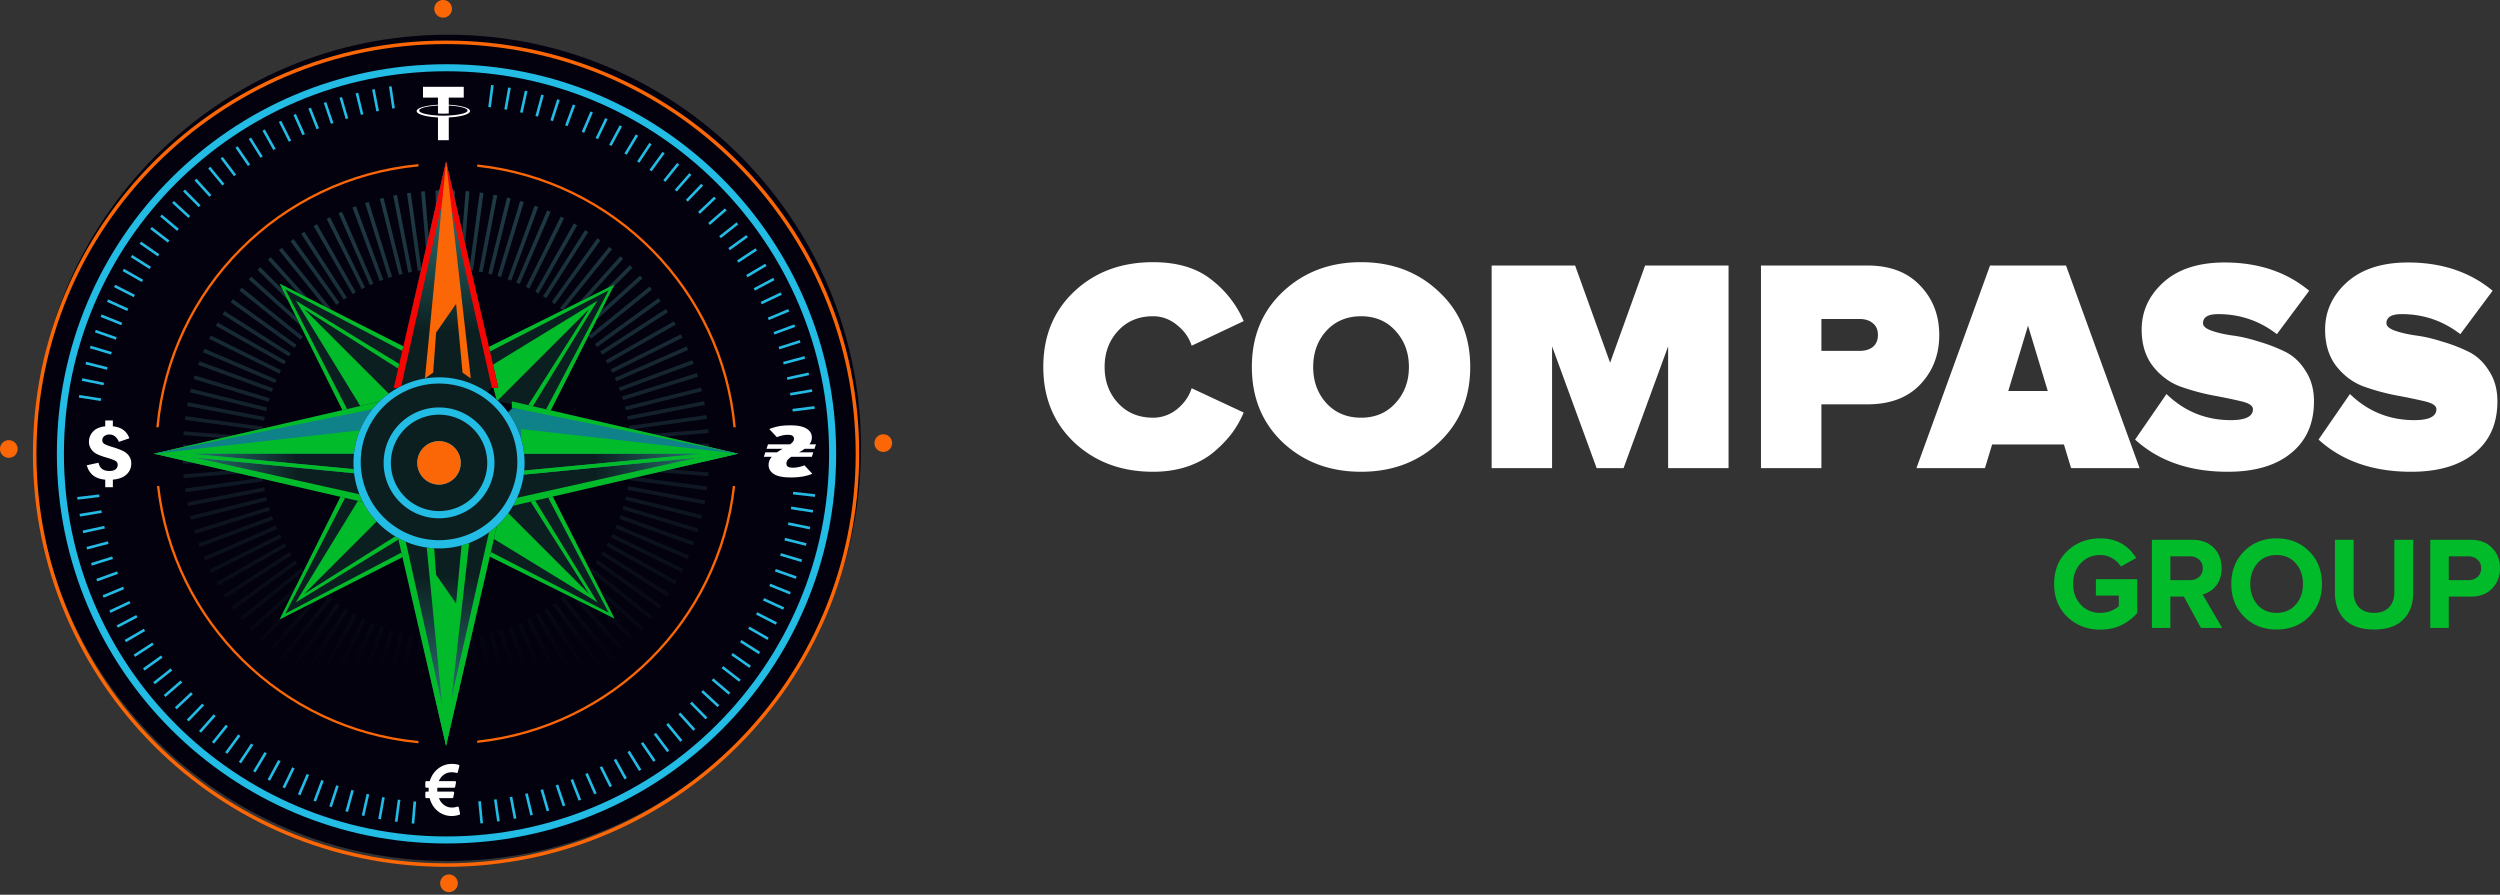 <svg width="190" height="68" viewBox="0 0 190 68" fill="none" xmlns="http://www.w3.org/2000/svg"><rect x="0" y="0" width="190" height="68" fill="#333333" stroke="none"/><path d="M87.634 35.854c-2.394 0-4.387-.738-5.979-2.216-1.576-1.493-2.364-3.409-2.364-5.748 0-2.355.788-4.27 2.364-5.748 1.576-1.477 3.57-2.216 5.979-2.216 1.819 0 3.281.43 4.388 1.293a7.941 7.941 0 0 1 2.5 3.185l-3.955 1.87c-.197-.616-.569-1.139-1.114-1.57-.546-.446-1.152-.67-1.819-.67-1.091 0-1.978.37-2.66 1.109-.682.739-1.023 1.654-1.023 2.747s.341 2.008 1.023 2.747c.682.739 1.569 1.108 2.66 1.108.667 0 1.273-.215 1.819-.646.545-.447.917-.977 1.114-1.593l3.955 1.847c-.242.57-.546 1.1-.91 1.593a9.071 9.071 0 0 1-1.363 1.408c-.546.462-1.22.83-2.023 1.108-.788.261-1.652.392-2.592.392zm21.716-2.216c-1.576 1.478-3.546 2.216-5.911 2.216-2.364 0-4.341-.738-5.933-2.216-1.576-1.493-2.364-3.409-2.364-5.748 0-2.34.788-4.248 2.364-5.725 1.591-1.493 3.569-2.24 5.933-2.24 2.365 0 4.335.747 5.911 2.24 1.591 1.477 2.387 3.386 2.387 5.725 0 2.34-.796 4.255-2.387 5.748zm-8.548-3c.682.738 1.561 1.107 2.637 1.107 1.077 0 1.948-.37 2.615-1.108.682-.739 1.023-1.654 1.023-2.747s-.341-2.008-1.023-2.747c-.667-.739-1.538-1.108-2.615-1.108-1.076 0-1.955.37-2.637 1.108-.666.739-1 1.654-1 2.747s.334 2.008 1 2.747zm30.568 4.939h-4.592V26.32l-3.387 9.257h-2.046l-3.388-9.257v9.257h-4.592V20.18h6.343l2.66 7.387 2.659-7.387h6.343v15.397zm7.056 0h-4.592V20.18h8.093c1.712 0 3.046.508 4.001 1.523.97 1 1.455 2.255 1.455 3.763 0 1.493-.485 2.747-1.455 3.763-.955 1-2.289 1.5-4.001 1.5h-3.501v4.848zm2.91-8.91c.409 0 .742-.1 1-.3.258-.216.386-.516.386-.9 0-.401-.128-.701-.386-.901-.258-.216-.591-.323-1-.323h-2.91v2.424h2.91zm21.273 8.91h-5.206l-.545-1.8h-5.456l-.546 1.8h-5.206l5.593-15.397h5.774l5.592 15.397zm-6.979-5.863l-1.5-4.963-1.501 4.963h3.001zm13.685 6.14c-2.91 0-5.259-.815-7.048-2.447l2.387-3.462c1.364 1.323 2.993 1.985 4.888 1.985 1.121 0 1.682-.277 1.682-.831 0-.262-.295-.462-.886-.6a41.362 41.362 0 0 0-2.115-.439 16.975 16.975 0 0 1-2.478-.67c-.818-.292-1.523-.807-2.114-1.546-.576-.739-.864-1.67-.864-2.793 0-1.4.554-2.601 1.66-3.602 1.121-1 2.667-1.5 4.638-1.5 2.561 0 4.705.715 6.433 2.147l-2.455 3.3c-1.319-1.015-2.804-1.523-4.456-1.523-.773 0-1.159.231-1.159.693 0 .215.204.4.614.554.424.154.947.277 1.568.37.621.076 1.296.23 2.023.46a12.34 12.34 0 0 1 2.046.786c.622.308 1.137.792 1.546 1.454.425.646.637 1.416.637 2.309 0 1.692-.584 3.008-1.751 3.947-1.152.939-2.75 1.408-4.796 1.408zm13.941 0c-2.91 0-5.259-.815-7.047-2.447l2.387-3.462c1.364 1.323 2.993 1.985 4.888 1.985 1.121 0 1.682-.277 1.682-.831 0-.262-.296-.462-.887-.6a41.298 41.298 0 0 0-2.114-.439 16.975 16.975 0 0 1-2.478-.67c-.818-.292-1.523-.807-2.114-1.546-.576-.739-.864-1.67-.864-2.793 0-1.4.553-2.601 1.66-3.602 1.121-1 2.667-1.5 4.637-1.5 2.561 0 4.706.715 6.434 2.147l-2.455 3.3c-1.319-1.015-2.804-1.523-4.456-1.523-.773 0-1.16.231-1.16.693 0 .215.205.4.614.554.425.154.947.277 1.569.37.621.076 1.296.23 2.023.46a12.34 12.34 0 0 1 2.046.786c.621.308 1.137.792 1.546 1.454.424.646.636 1.416.636 2.309 0 1.692-.583 3.008-1.75 3.947-1.152.939-2.751 1.408-4.797 1.408z" fill="#fff"/><path d="M159.623 47.852c-.988 0-1.821-.32-2.5-.963-.672-.643-1.008-1.479-1.008-2.51 0-1.036.336-1.873 1.008-2.509.679-.635 1.512-.953 2.5-.953 1.2 0 2.109.498 2.728 1.495l-1.166.643a1.833 1.833 0 0 0-.652-.623 1.692 1.692 0 0 0-.91-.25c-.599 0-1.093.207-1.482.622-.389.415-.583.94-.583 1.576 0 .635.194 1.16.583 1.575.389.415.883.623 1.482.623.277 0 .544-.05.801-.15.257-.101.458-.222.603-.362v-.803h-1.74v-1.245h3.144v2.57c-.745.843-1.681 1.264-2.808 1.264zm9.259-.13h-1.611l-1.295-2.379h-1.028v2.379h-1.403v-6.695h3.083c.679 0 1.216.201 1.612.603.402.401.602.92.602 1.555 0 .549-.141.994-.425 1.335a1.815 1.815 0 0 1-1.018.653l1.483 2.549zm-2.461-3.633c.29 0 .527-.08.712-.241a.852.852 0 0 0 .276-.663c0-.274-.092-.492-.276-.652-.185-.167-.422-.251-.712-.251h-1.473v1.807h1.473zm6.598 3.753c-.995 0-1.818-.324-2.471-.973-.646-.656-.968-1.486-.968-2.49 0-1.003.322-1.83.968-2.478.653-.656 1.476-.984 2.471-.984 1.002 0 1.825.325 2.471.974.653.649.979 1.478.979 2.489 0 1.01-.326 1.84-.979 2.489-.646.649-1.469.973-2.471.973zm-1.453-1.886c.369.414.854.622 1.453.622.6 0 1.084-.208 1.453-.623.369-.414.554-.94.554-1.575 0-.636-.185-1.161-.554-1.576-.369-.415-.853-.622-1.453-.622-.599 0-1.084.207-1.453.622-.362.415-.543.94-.543 1.576 0 .635.181 1.16.543 1.575zm11.077 1.134c-.501.502-1.239.752-2.214.752-.976 0-1.717-.25-2.224-.752-.501-.509-.751-1.188-.751-2.038v-4.025h1.423v3.975c0 .482.135.866.405 1.154.27.281.652.422 1.147.422.494 0 .873-.14 1.136-.422.27-.288.406-.672.406-1.154v-3.975h1.433v4.015c0 .863-.254 1.546-.761 2.048zm3.463.632h-1.404v-6.695h3.084c.692 0 1.232.208 1.621.623.396.408.593.92.593 1.535 0 .61-.197 1.121-.593 1.536-.395.415-.935.622-1.621.622h-1.68v2.379zm1.492-3.633c.284 0 .514-.08.692-.241a.85.85 0 0 0 .277-.663c0-.274-.092-.492-.277-.652-.178-.167-.408-.251-.692-.251h-1.492v1.807h1.492z" fill="#02BB2A"/><path fill-rule="evenodd" clip-rule="evenodd" d="M65.436 34.038c0 17.34-14.057 31.399-31.399 31.399-17.34 0-31.398-14.058-31.398-31.4 0-17.34 14.057-31.398 31.399-31.398 17.34 0 31.398 14.058 31.398 31.399z" fill="#03010E"/><path d="M61.956 37.562l-.023.201-1.672-.187.023-.202 1.672.188zm-.156 1.196l-.03.2-1.664-.258.031-.2 1.663.258zm-.224 1.274l-.04.198-1.65-.334.041-.199 1.65.335zm-.28 1.255l-.05.196-1.632-.41.05-.196 1.632.41zm-.336 1.235l-.058.194-1.612-.483.058-.194 1.612.483zm-.414 1.282l-.068.19-1.586-.56.067-.191 1.587.561zm-.446 1.188l-.077.187-1.559-.632.076-.188 1.56.633zm-.5 1.165l-.084.184-1.53-.702.085-.184 1.53.702zm-.55 1.14l-.092.18-1.497-.768.092-.18 1.497.768zm-.628 1.163l-.1.175-1.459-.84.101-.175 1.458.84zm-.652 1.082l-.108.171-1.42-.903.11-.17 1.419.902zm-.7 1.054l-.115.166-1.379-.965.116-.165 1.379.965zm-.772 1.057l-.124.16-1.331-1.029.123-.16 1.332 1.03zm-.793.987l-.131.154-1.285-1.086.13-.155 1.285 1.087zm-.839.951l-.137.149-1.236-1.141.137-.15 1.236 1.142zm-.903.938l-.144.142-1.182-1.199.145-.142 1.18 1.199zm-.923.873l-.15.136-1.127-1.249.15-.136 1.128 1.25zm-.98.85l-.157.128-1.068-1.3.157-.13 1.067 1.302zm-1 .788l-.162.12-1.01-1.345.163-.122 1.01 1.346zm-1.035.743l-.167.114-.95-1.39.168-.113.95 1.389zm-1.085.707l-.172.106-.882-1.433.172-.106.883 1.433zm-1.1.647l-.176.098-.818-1.47.176-.099.819 1.47zm-1.13.597l-.18.091-.752-1.505.18-.09.753 1.505zm-1.167.552l-.185.081-.678-1.54.185-.081.678 1.54zm-1.18.492l-.189.073-.609-1.568.189-.074.609 1.57zm-1.203.438l-.192.065-.537-1.594.191-.065.538 1.594zm-1.223.384l-.194.056-.465-1.618.195-.056.464 1.618zm-1.239.327l-.197.047-.39-1.637.197-.047.39 1.637zm-1.253.27l-.198.038-.316-1.653.2-.038.314 1.653zm-1.264.213l-.2.028-.239-1.666.2-.028.24 1.665zm-1.271.155l-.202.019-.162-1.675.201-.02.162 1.675zm-5.225.035l-.202-.016.143-1.677.202.017-.143 1.677zm-1.274-.136l-.2-.027.22-1.668.2.026-.22 1.669zm-1.266-.194l-.199-.036.296-1.657.2.036-.297 1.656zm-1.255-.253l-.198-.044.372-1.642.197.045-.371 1.641zm-1.243-.309l-.195-.053.446-1.623.195.054-.446 1.622zm-1.227-.365l-.192-.062.52-1.6.192.062-.52 1.6zm-1.207-.42l-.19-.071.592-1.576.19.071-.592 1.576zm-1.186-.475l-.186-.08.662-1.547.186.08-.662 1.547zm-1.173-.533l-.182-.088.735-1.514.183.089-.736 1.513zm-1.136-.58l-.178-.096.802-1.48.178.097-.802 1.48zm-1.108-.63l-.173-.104.866-1.443.174.104-.867 1.443zm-1.092-.689l-.168-.112.934-1.4.169.113-.935 1.4zm-1.044-.726l-.163-.12.995-1.357.163.12-.995 1.356zm-1.008-.772l-.158-.127 1.054-1.312.158.127-1.054 1.312zm-.991-.832l-.152-.134 1.114-1.26.152.133-1.114 1.261zm-.933-.857l-.146-.14 1.169-1.212.145.14-1.168 1.212zm-.915-.921l-.139-.147 1.224-1.155.14.148-1.225 1.154zm-.85-.936l-.132-.153 1.273-1.1.132.153-1.273 1.1zM11.771 52l-.125-.158 1.32-1.044.125.159-1.32 1.044zm-.786-1.04l-.118-.164 1.368-.98.118.165-1.368.98zm-.715-1.039l-.11-.17 1.41-.918.11.17-1.41.918zm-.693-1.114l-.102-.174 1.452-.85.102.174-1.452.85zm-.617-1.101l-.094-.179 1.488-.785.094.179-1.488.785zm-.567-1.127l-.086-.183 1.521-.718.087.183-1.522.718zm-.516-1.152l-.078-.186 1.552-.65.078.187-1.552.65zm-.488-1.24l-.069-.19 1.582-.574.069.19-1.582.574zm-.409-1.202l-.06-.193 1.605-.501.06.193-1.606.501zm-.356-1.223l-.052-.195 1.628-.428.051.195-1.627.428zm-.301-1.242l-.043-.198 1.646-.353.042.197-1.645.354zm-.245-1.263l-.034-.2 1.66-.276.033.2-1.66.276zm-.188-1.281l-.025-.2 1.671-.201.024.2-1.67.201zm.104-7.758l.031-.2 1.663.258-.03.2-1.664-.258zm.223-1.273l.04-.198 1.65.334-.04.198-1.65-.334zm.279-1.251l.049-.197 1.632.41-.049.196-1.632-.41zm.333-1.229l.058-.193 1.612.483-.058.194-1.612-.484zm.385-1.202l.067-.191 1.588.555-.067.191-1.588-.555zm.436-1.176l.075-.188 1.561.627-.075.188-1.562-.627zm.483-1.147l.084-.184 1.532.696-.083.184-1.533-.696zm.531-1.117l.092-.18 1.5.763-.092.18-1.5-.763zm.652-1.22l.1-.176 1.461.834-.1.176-1.461-.834zm.626-1.054l.108-.171 1.423.898-.108.171-1.423-.898zm.668-1.02l.116-.167 1.382.96-.116.166-1.382-.96zm.808-1.117l.123-.16 1.335 1.023-.123.161-1.335-1.024zm.754-.95l.13-.155 1.289 1.082-.13.155-1.29-1.082zm.907-1.039l.137-.149 1.236 1.142-.137.148-1.236-1.141zm.834-.873l.144-.143 1.185 1.194-.144.143-1.185-1.194zm.869-.836l.15-.136 1.132 1.244-.15.137-1.132-1.245zm1.041-.913l.156-.129 1.073 1.297-.156.129-1.073-1.297zm.943-.754l.161-.122 1.015 1.343-.162.122-1.014-1.343zm1.128-.819l.167-.114.95 1.39-.168.114-.95-1.39zm1.012-.666l.172-.107.887 1.43-.172.106-.887-1.43zm1.042-.624l.176-.1.824 1.468-.176.1-.824-1.468zm1.246-.668l.181-.091.753 1.505-.181.09-.753-1.505zm1.108-.53l.185-.083.684 1.538-.185.082-.684-1.537zm1.138-.484l.188-.074.614 1.567-.188.074-.615-1.567zm1.165-.436l.192-.065.543 1.592-.191.066-.544-1.593zm1.195-.387l.195-.056.47 1.615-.194.057-.47-1.616zm1.225-.336l.196-.048.397 1.636-.196.047-.397-1.635zm1.253-.283l.199-.039.322 1.652-.2.039-.32-1.652zm1.283-.228l.2-.03.246 1.665-.2.03-.246-1.665zm7.759-.126l.2.025-.213 1.67-.2-.026.213-1.67zm1.298.187l.2.035-.29 1.658-.2-.035.29-1.658zm1.271.244l.198.044-.366 1.643-.198-.044.366-1.643zm1.243.299l.195.053-.44 1.624-.196-.053.44-1.624zm1.214.35l.193.062-.514 1.603-.193-.062.514-1.603zm1.186.401l.19.07-.586 1.578-.19-.07.586-1.578zm1.341.527l.186.08-.661 1.547-.186-.08.661-1.547zm1.124.504l.182.088-.73 1.516-.182-.088.73-1.516zm1.095.549l.178.096-.796 1.483-.179-.096.797-1.483zm1.23.692l.173.105-.866 1.442-.174-.104.867-1.443zm1.03.644l.168.112-.929 1.403-.169-.112.93-1.403zm.999.686l.164.119-.99 1.36-.164-.118.99-1.361zm1.111.841l.158.127-1.053 1.312-.158-.127 1.053-1.312zm.93.773l.152.133-1.11 1.265-.152-.133 1.11-1.265zm.897.812l.146.14-1.164 1.216-.146-.14 1.164-1.216zm.982.976l.14.147-1.22 1.16-.14-.147 1.22-1.16zm.821.893l.133.153-1.27 1.105-.132-.153 1.269-1.105zm.888 1.06l.125.159-1.32 1.043-.125-.158 1.32-1.044zm.738.968l.119.164-1.365.985-.118-.164 1.364-.985zm.7 1.004l.11.17-1.405.923-.111-.169 1.406-.924zm.738 1.172l.103.175-1.449.856-.103-.175 1.45-.856zm.609 1.073l.095.179-1.486.79-.095-.178 1.486-.791zm.564 1.105l.087.183-1.52.724-.086-.183 1.519-.724zm.574 1.27l.078.186-1.552.65-.078-.187 1.552-.65zm.463 1.165l.07.19-1.58.58-.07-.19 1.58-.58zm.413 1.193l.06.193-1.604.508-.06-.193 1.604-.508zm.361 1.22l.052.196-1.626.434-.052-.196 1.626-.434zm.307 1.245l.043.198-1.644.359-.043-.198 1.644-.36zm.253 1.267l.033.2-1.658.283-.035-.2 1.66-.283zm.194 1.287l.025.201-1.67.207-.025-.2 1.67-.208z" fill="#23BCE4"/><path d="M47.946 34.958l.007-.286 5.956.138-.006.286-5.957-.138z" fill="url(#a)"/><path d="M47.9 35.728l.022-.285 5.94.46-.022.284-5.94-.459z" fill="url(#b)"/><path d="M47.812 36.486l.038-.284 5.907.778-.037.284-5.908-.779z" fill="url(#c)"/><path d="M47.686 37.23l.052-.28 5.857 1.094-.053.28-5.856-1.093z" fill="url(#d)"/><path d="M47.51 38.001l.069-.277 5.784 1.427-.068.277-5.785-1.427z" fill="url(#e)"/><path d="M47.305 38.719l.083-.274 5.7 1.732-.083.273-5.7-1.731z" fill="url(#f)"/><path d="M47.061 39.424l.097-.27 5.602 2.031-.097.269-5.602-2.03z" fill="url(#g)"/><path d="M46.768 40.141l.113-.263 5.479 2.342-.113.263-5.479-2.342z" fill="url(#h)"/><path d="M46.438 40.837l.127-.256 5.34 2.643-.127.256-5.34-2.643z" fill="url(#i)"/><path d="M46.083 41.492l.14-.249 5.196 2.916-.14.25-5.196-2.917z" fill="url(#j)"/><path d="M45.682 42.146l.153-.24 5.027 3.197-.153.242-5.027-3.199z" fill="url(#k)"/><path d="M45.246 42.776l.167-.233 4.844 3.47-.167.232-4.844-3.47z" fill="url(#l)"/><path d="M44.787 43.37l.178-.224 4.66 3.712-.178.224-4.66-3.713z" fill="url(#m)"/><path d="M44.287 43.949l.19-.214 4.45 3.961-.19.214-4.45-3.961z" fill="url(#n)"/><path d="M43.757 44.499l.201-.203 4.228 4.198-.201.203-4.228-4.198z" fill="url(#o)"/><path d="M43.199 45.02l.212-.193 3.993 4.422-.212.192-3.993-4.422z" fill="url(#p)"/><path d="M42.614 45.508l.222-.18 3.747 4.633-.223.18-3.746-4.633z" fill="url(#q)"/><path d="M42.007 45.963l.23-.168 3.506 4.818-.231.168-3.505-4.818z" fill="url(#r)"/><path d="M41.373 46.386l.24-.156 3.236 5.004-.24.155-3.236-5.003z" fill="url(#s)"/><path d="M40.72 46.773l.248-.142 2.954 5.174-.248.142-2.955-5.174z" fill="url(#t)"/><path d="M40.044 47.125l.255-.128 2.683 5.32-.255.128-2.683-5.32z" fill="url(#u)"/><path d="M39.353 47.438l.262-.114 2.382 5.461-.262.115-2.382-5.462z" fill="url(#v)"/><path d="M38.648 47.713l.268-.1L40.99 53.2l-.268.1-2.073-5.587z" fill="url(#w)"/><path d="M37.924 47.95l.273-.084 1.775 5.687-.273.086-1.775-5.688z" fill="url(#x)"/><path d="M37.188 48.149l.277-.07 1.471 5.773-.277.07-1.47-5.773z" fill="url(#y)"/><path d="M36.452 48.304l.28-.055 1.14 5.849-.281.054-1.14-5.848z" fill="url(#z)"/><path d="M35.7 48.42l.283-.039.824 5.901-.283.04-.824-5.901z" fill="url(#A)"/><path d="M34.944 48.497l.284-.025.505 5.937-.284.024-.505-5.936z" fill="url(#B)"/><path d="M34.184 48.532l.286-.01.184 5.956-.286.01-.184-5.956z" fill="url(#C)"/><path d="M33.359 48.525l.285.007-.137 5.956-.286-.007.138-5.956z" fill="url(#D)"/><path d="M32.6 48.476l.286.022-.46 5.94-.285-.022.46-5.94z" fill="url(#E)"/><path d="M31.846 48.386l.284.038-.779 5.907-.283-.038.778-5.907z" fill="url(#F)"/><path d="M31.107 48.257l.28.054-1.116 5.853-.28-.054 1.116-5.853z" fill="url(#G)"/><path d="M30.365 48.087l.277.068-1.427 5.785-.277-.068 1.427-5.785z" fill="url(#H)"/><path d="M29.634 47.876l.273.083-1.732 5.701-.273-.083 1.732-5.7z" fill="url(#I)"/><path d="M28.922 47.628l.268.098-2.051 5.594-.268-.098 2.05-5.594z" fill="url(#J)"/><path d="M28.217 47.34l.263.111-2.341 5.48-.263-.113 2.341-5.479z" fill="url(#K)"/><path d="M27.534 47.014l.257.127-2.644 5.34-.256-.127 2.643-5.34z" fill="url(#L)"/><path d="M26.866 46.651l.25.14-2.917 5.196-.25-.14 2.917-5.196z" fill="url(#M)"/><path d="M26.221 46.254l.241.153-3.198 5.027-.241-.153 3.198-5.027z" fill="url(#N)"/><path d="M25.597 45.821l.233.167-3.47 4.843-.232-.166 3.47-4.844z" fill="url(#O)"/><path d="M24.997 45.355l.223.179-3.73 4.647-.223-.18 3.73-4.646z" fill="url(#P)"/><path d="M24.425 44.86l.213.19-3.96 4.451-.214-.19 3.961-4.45z" fill="url(#Q)"/><path d="M23.878 44.333l.203.201-4.198 4.229-.203-.202 4.198-4.228z" fill="url(#R)"/><path d="M23.36 43.776l.19.212-4.421 3.993-.192-.212 4.422-3.993z" fill="url(#S)"/><path d="M22.87 43.191l.18.222-4.633 3.747-.18-.223 4.633-3.746z" fill="url(#T)"/><path d="M22.422 42.593l.168.23-4.818 3.506-.168-.232 4.818-3.504z" fill="url(#U)"/><path d="M21.999 41.96l.155.24-5.003 3.234-.156-.24L22 41.96z" fill="url(#V)"/><path d="M21.61 41.302l.141.248-5.174 2.955-.142-.248 5.174-2.955z" fill="url(#W)"/><path d="M21.255 40.623l.128.255-5.33 2.663-.128-.255 5.33-2.663z" fill="url(#X)"/><path d="M20.948 39.947l.114.262-5.46 2.382-.115-.262 5.461-2.382z" fill="url(#Y)"/><path d="M20.668 39.23l.1.267-5.587 2.072-.1-.268 5.587-2.072z" fill="url(#Z)"/><path d="M20.436 38.525l.085.272-5.687 1.775-.086-.273 5.688-1.774z" fill="url(#aa)"/><path d="M20.233 37.772l.07.277-5.78 1.45-.069-.278 5.78-1.45z" fill="url(#ab)"/><path d="M20.079 37.04l.054.281-5.848 1.14-.055-.282 5.849-1.138z" fill="url(#ac)"/><path d="M19.963 36.299l.04.283-5.902.824-.04-.284 5.902-.823z" fill="url(#ad)"/><path d="M19.886 35.545l.024.285-5.937.505-.024-.285 5.937-.505z" fill="url(#ae)"/><path d="M19.85 34.78l.008.286-5.955.184-.009-.285 5.956-.184z" fill="url(#af)"/><path d="M19.856 33.95l-.007.286-5.956-.161.007-.286 5.956.16z" fill="url(#ag)"/><path d="M19.9 33.242l-.022.285-5.94-.46.022-.284 5.94.459z" fill="url(#ah)"/><path d="M19.995 32.429l-.039.283-5.904-.8.039-.284 5.904.8z" fill="url(#ai)"/><path d="M20.123 31.69l-.054.281-5.852-1.116.053-.281 5.853 1.116z" fill="url(#aj)"/><path d="M20.288 30.969l-.068.277-5.785-1.427.068-.277 5.785 1.427z" fill="url(#ak)"/><path d="M20.489 30.266l-.083.273-5.701-1.732.083-.273 5.7 1.732z" fill="url(#al)"/><path d="M20.749 29.514l-.099.268-5.594-2.051.099-.269 5.594 2.052z" fill="url(#am)"/><path d="M21.02 28.85l-.113.263-5.479-2.342.113-.263 5.478 2.342z" fill="url(#an)"/><path d="M21.356 28.137l-.127.256-5.34-2.643.127-.256 5.34 2.643z" fill="url(#ao)"/><path d="M21.73 27.446l-.14.249-5.185-2.936.14-.248 5.186 2.935z" fill="url(#ap)"/><path d="M22.097 26.85l-.154.24-5.027-3.198.154-.241 5.027 3.198z" fill="url(#aq)"/><path d="M22.54 26.206l-.167.232-4.844-3.47.167-.232 4.844 3.47z" fill="url(#ar)"/><path d="M23.017 25.588l-.179.223-4.647-3.729.18-.223 4.646 3.73z" fill="url(#as)"/><path d="M23.528 24.998l-.191.213-4.436-3.977.19-.213 4.437 3.977z" fill="url(#at)"/><path d="M24.003 24.503l-.201.203-4.229-4.198.202-.202 4.228 4.197z" fill="url(#au)"/><path d="M24.572 23.97l-.213.191-3.993-4.422.212-.191 3.994 4.422z" fill="url(#av)"/><path d="M25.17 23.467l-.223.18-3.746-4.633.223-.18 3.746 4.633z" fill="url(#aw)"/><path d="M25.797 22.997l-.232.167-3.487-4.83.232-.168 3.487 4.83z" fill="url(#ax)"/><path d="M26.364 22.616l-.24.155-3.235-5.003.24-.155 3.235 5.003z" fill="url(#ay)"/><path d="M27.042 22.21l-.248.143-2.955-5.174.248-.142 2.955 5.174z" fill="url(#az)"/><path d="M27.746 21.842l-.256.128-2.663-5.33.256-.128 2.663 5.33z" fill="url(#aA)"/><path d="M28.376 21.554l-.262.114-2.383-5.46.262-.115 2.383 5.461z" fill="url(#aB)"/><path d="M29.127 21.258l-.268.099-2.072-5.586.268-.1 2.072 5.587z" fill="url(#aC)"/><path d="M29.797 21.035l-.273.085-1.775-5.688.273-.085 1.775 5.688z" fill="url(#aD)"/><path d="M30.597 20.817l-.278.07-1.449-5.78.278-.07 1.449 5.78z" fill="url(#aE)"/><path d="M31.308 20.665l-.28.055-1.14-5.848.281-.055 1.139 5.848z" fill="url(#aF)"/><path d="M32.04 20.55l-.284.039-.823-5.901.283-.04.823 5.901z" fill="url(#aG)"/><path d="M32.792 20.47l-.285.024-.505-5.936.285-.024.505 5.936z" fill="url(#aH)"/><path d="M33.567 20.431l-.286.009-.184-5.955.286-.01.184 5.956z" fill="url(#aI)"/><path d="M34.415 20.436l-.286-.007.161-5.956.286.007-.161 5.956z" fill="url(#aJ)"/><path d="M35.19 20.485l-.284-.023.482-5.938.285.023-.483 5.938z" fill="url(#aK)"/><path d="M35.944 20.574l-.284-.038.801-5.904.284.038-.801 5.904z" fill="url(#aL)"/><path d="M36.675 20.7l-.28-.053 1.115-5.853.281.054-1.116 5.853z" fill="url(#aM)"/><path d="M37.385 20.862l-.277-.068 1.427-5.785.277.068-1.427 5.785z" fill="url(#aN)"/><path d="M38.076 21.057l-.274-.083 1.732-5.7.274.083-1.732 5.7z" fill="url(#aO)"/><path d="M38.851 21.323l-.268-.098 2.051-5.594.269.098-2.052 5.594z" fill="url(#aP)"/><path d="M39.5 21.587l-.263-.113 2.342-5.478.263.112-2.342 5.479z" fill="url(#aQ)"/><path d="M40.227 21.928l-.256-.127 2.644-5.34.256.127-2.644 5.34z" fill="url(#aR)"/><path d="M40.928 22.307l-.25-.14 2.936-5.186.25.141-2.936 5.185z" fill="url(#aS)"/><path d="M41.514 22.666l-.241-.154 3.198-5.026.241.153-3.198 5.027z" fill="url(#aT)"/><path d="M42.164 23.112l-.232-.166 3.47-4.844.232.166-3.47 4.844z" fill="url(#aU)"/><path d="M42.786 23.592l-.223-.179 3.73-4.647.222.18-3.73 4.646z" fill="url(#aV)"/><path d="M43.378 24.104l-.213-.19 3.978-4.437.212.19-3.977 4.437z" fill="url(#aW)"/><path d="M43.873 24.58l-.203-.202 4.198-4.228.203.201-4.198 4.228z" fill="url(#aX)"/><path d="M44.41 25.15l-.192-.212 4.421-3.994.192.213-4.422 3.993z" fill="url(#aY)"/><path d="M44.913 25.749l-.18-.223 4.633-3.746.18.223-4.633 3.746z" fill="url(#aZ)"/><path d="M45.382 26.375l-.167-.232 4.83-3.487.168.232-4.83 3.487z" fill="url(#ba)"/><path d="M45.771 26.954l-.155-.24 5.003-3.235.155.24-5.003 3.235z" fill="url(#bb)"/><path d="M46.174 27.63l-.142-.248 5.175-2.955.141.248-5.174 2.955z" fill="url(#bc)"/><path d="M46.54 28.328l-.128-.255 5.33-2.664.128.256-5.33 2.663z" fill="url(#bd)"/><path d="M46.836 28.977l-.114-.262 5.46-2.382.115.262-5.461 2.382z" fill="url(#be)"/><path d="M47.127 29.718l-.1-.268 5.587-2.073.1.268-5.587 2.073z" fill="url(#bf)"/><path d="M47.355 30.408l-.085-.273 5.688-1.775.085.273-5.688 1.775z" fill="url(#bg)"/><path d="M47.566 31.184l-.07-.277 5.78-1.45.069.278-5.78 1.449z" fill="url(#bh)"/><path d="M47.72 31.91l-.055-.28 5.848-1.14.055.281-5.848 1.139z" fill="url(#bi)"/><path d="M47.836 32.652l-.04-.283 5.902-.824.04.283-5.902.824z" fill="url(#bj)"/><path d="M47.914 33.409l-.025-.285 5.937-.505.024.285-5.936.505z" fill="url(#bk)"/><path d="M47.95 34.179l-.008-.286 5.955-.184.009.286-5.955.184z" fill="url(#bl)"/><path d="M36.267 56.464c10.29-1.095 18.47-9.25 19.606-19.527h-.18c-1.134 10.179-9.235 18.254-19.426 19.347v.18zm0-43.787c10.34 1.11 18.528 9.405 19.472 19.794h.179c-.945-10.487-9.213-18.863-19.651-19.974v.18zM31.8 12.47v.18c-10.466.994-18.788 9.343-19.74 19.82h-.18c.954-10.576 9.356-19.005 19.92-20zm0 43.842v.179c-10.415-.981-18.728-9.187-19.874-19.554h.18C13.25 47.205 21.483 55.332 31.8 56.312z" fill="#FB6706"/><path d="M46.704 21.619l-9.79 4.863.915 4.011 3.6.758.348.095 4.927-9.727z" fill="#0C1F20"/><path d="M46.704 21.619l-9.79 4.863.094.348 9.253-4.77-4.832 9.191.348.095 4.927-9.727z" fill="#02BB2A"/><path d="M45.408 22.85L37.1 27.937l.664 2.558 7.01-7.011-4.8 7.58.348.094 5.085-8.306z" fill="#02BB2A"/><path d="M21.249 47.074l4.863-9.791 4.011.916.758 3.6.095.348-9.727 4.927z" fill="#0C1F20"/><path d="M21.249 47.074l4.863-9.791.348.095-4.77 9.253 9.191-4.832.095.348-9.727 4.927z" fill="#02BB2A"/><path d="M22.48 45.779l5.085-8.306 2.558.663-7.012 7.011 7.58-4.8.095.347-8.306 5.085z" fill="#02BB2A"/><path d="M21.249 21.556l4.863 9.79 4.011-.915.758-3.6.095-.348-9.727-4.927z" fill="#0C1F20"/><path d="M21.249 21.556l4.863 9.79.348-.094L21.69 22l9.191 4.832.095-.348-9.727-4.927z" fill="#02BB2A"/><path d="M22.48 22.851l5.085 8.306 2.558-.663-7.012-7.011 7.58 4.8.095-.347-8.306-5.085z" fill="#02BB2A"/><path d="M46.704 47.011l-9.79-4.864.915-4.01 3.6-.758.348-.095 4.927 9.727z" fill="#0C1F20"/><path d="M46.704 47.011l-9.79-4.864.094-.347 9.253 4.769-4.832-9.19.348-.095 4.927 9.727z" fill="#02BB2A"/><path d="M45.408 45.779L37.1 40.694l.664-2.558 7.01 7.011-4.8-7.58.348-.094 5.085 8.306z" fill="#02BB2A"/><path d="M33.9 12.282l-3.974 17.196h.536l3.439 3.707 3.484-3.707h.491l-3.975-17.196z" fill="url(#bm)"/><path d="M33.9 12.282l-3.974 17.196h.536l3.439-15.41 3.484 15.41h.491l-3.975-17.196z" fill="#F30603"/><path d="M33.903 12.282l-1.608 16.481.625-.446.224-3.038 1.518-2.188.491 5.226.626.446-1.876-16.48z" fill="#FB6706"/><path d="M33.9 56.679l-3.974-17.196h.536l3.439-3.707 3.484 3.707h.491l-3.975 17.196z" fill="url(#bn)"/><path d="M33.9 56.679l-3.974-17.196h.536l3.439 15.41 3.484-15.41h.491l-3.975 17.196z" fill="#02BB2A"/><path d="M33.903 56.679l-1.608-16.481.625.446.224 3.038 1.518 2.188.491-5.226.626-.446-1.876 16.48z" fill="#02BB2A"/><path d="M56.096 34.481L38.9 38.456v-.536l-3.707-3.439 3.707-3.484v-.491l17.196 3.975z" fill="url(#bo)"/><path d="M56.096 34.481L38.9 38.456v-.536l15.41-3.439-15.41-3.484v-.491l17.196 3.975z" fill="#02BB2A"/><path d="M56.096 34.481L39.615 36.09l.178-.313 13.489-1.295H35.104l3.885-3.484 17.107 3.484z" fill="#0E8189"/><path d="M56.096 34.481L39.615 36.09v-.313l13.667-1.295H39.615v-1.876l16.48 1.876z" fill="#02BB2A"/><path d="M11.701 34.481l17.196 3.975v-.536l3.707-3.439-3.707-3.484v-.491L11.7 34.48z" fill="url(#bp)"/><path d="M11.701 34.481l17.196 3.975v-.536l-15.41-3.439 15.41-3.484v-.491L11.7 34.48z" fill="#02BB2A"/><path d="M11.701 34.481l16.481 1.608-.178-.313-13.489-1.295h18.178l-3.885-3.484L11.7 34.481z" fill="#0E8189"/><path d="M11.701 34.481l16.481 1.608v-.313l-13.667-1.295h13.667v-1.876l-16.48 1.876z" fill="#02BB2A"/><path d="M26.865 35.179a6.501 6.501 0 1 1 13.002 0 6.501 6.501 0 0 1-13.002 0z" fill="#0C1F20"/><path fill-rule="evenodd" clip-rule="evenodd" d="M29.156 35.179a4.212 4.212 0 1 1 8.424 0 4.212 4.212 0 0 1-8.424 0zm.55 0a3.662 3.662 0 1 1 7.325 0 3.662 3.662 0 0 1-7.325 0z" fill="#23BCE4"/><path fill-rule="evenodd" clip-rule="evenodd" d="M31.717 35.178a1.648 1.648 0 1 1 3.296 0 1.648 1.648 0 0 1-3.296 0zm.366 0a1.282 1.282 0 1 1 2.564 0 1.282 1.282 0 0 1-2.564 0z" fill="#23BCE4"/><path fill-rule="evenodd" clip-rule="evenodd" d="M31.717 35.178a1.648 1.648 0 1 1 3.296 0 1.648 1.648 0 0 1-3.296 0z" fill="#FB6706"/><path fill-rule="evenodd" clip-rule="evenodd" d="M34.107 8.779a8.207 8.207 0 0 1-.822 0c-.816-.04-1.426-.194-1.426-.378 0-.185.61-.34 1.427-.379v.603a5.669 5.669 0 0 0 .82 0v-.603c.816.04 1.424.194 1.424.379 0 .184-.608.338-1.423.377zm0-.819v-.54h1.138v-.822h-3.097v.822h1.137v.54c-.924.046-1.619.245-1.619.483s.695.437 1.62.483v1.729h.821v-1.73c.922-.046 1.616-.244 1.616-.482s-.693-.437-1.616-.483z" fill="#fff"/><path d="M34.96 61.818l-.09-.447a.086.086 0 0 0-.04-.06.073.073 0 0 0-.068-.005l-.013.006-.031.008a6.862 6.862 0 0 1-.112.027 1.421 1.421 0 0 1-.258.027.988.988 0 0 1-.596-.193 1.12 1.12 0 0 1-.39-.521h1.01a.075.075 0 0 0 .051-.021.087.087 0 0 0 .029-.053l.063-.314a.097.097 0 0 0-.016-.076.08.08 0 0 0-.065-.034h-1.197a2.683 2.683 0 0 1 0-.295h1.272c.047 0 .075-.025.084-.073l.062-.32a.087.087 0 0 0-.018-.074.075.075 0 0 0-.065-.034h-1.22c.087-.21.217-.374.39-.495.175-.12.371-.18.59-.18a.214.214 0 0 1 .077.003c.044.006.07.008.076.007a.41.41 0 0 1 .067.009l.06.01.045.01a.58.58 0 0 1 .03.007l.01.002a.07.07 0 0 0 .063-.007.083.083 0 0 0 .036-.054l.112-.447a.1.1 0 0 0-.007-.068.1.1 0 0 0-.053-.042 1.936 1.936 0 0 0-.505-.065c-.39 0-.738.12-1.045.36-.307.24-.518.557-.635.95h-.255a.078.078 0 0 0-.06.026.092.092 0 0 0-.024.064v.32a.09.09 0 0 0 .024.065.078.078 0 0 0 .06.026h.174c-.005.09-.006.188-.002.295h-.172a.077.077 0 0 0-.059.026.09.09 0 0 0-.025.064v.317a.09.09 0 0 0 .025.064.077.077 0 0 0 .059.026h.247c.11.415.317.744.621.989a1.65 1.65 0 0 0 1.167.364 1.39 1.39 0 0 0 .183-.021 2.547 2.547 0 0 0 .2-.044.52.52 0 0 1 .042-.013.12.12 0 0 0 .027-.01l.013-.002a.083.083 0 0 0 .045-.041c.01-.02.013-.04.008-.063zm25.122-25.533c-.576 0-.999-.085-1.267-.257-.268-.173-.402-.401-.402-.687 0-.18.044-.338.134-.477.094-.14.213-.266.358-.38.149-.113.305-.217.47-.312.168-.095.325-.185.469-.27.149-.087.268-.175.358-.263.094-.091.141-.188.141-.29 0-.103-.037-.178-.112-.226-.07-.051-.19-.077-.365-.077a1.94 1.94 0 0 0-.44.055c-.154.037-.28.079-.38.127l-.581-.62a4.21 4.21 0 0 1 .678-.204c.244-.051.554-.077.932-.077.561 0 .971.084 1.23.253.263.164.395.384.395.659a.83.83 0 0 1-.142.477c-.09.136-.208.256-.358.362-.144.107-.3.205-.47.297-.163.088-.32.176-.469.264a1.73 1.73 0 0 0-.358.268.46.46 0 0 0-.134.324c0 .103.038.182.112.236.08.052.211.077.395.077.144 0 .296-.018.455-.055a2 2 0 0 0 .402-.126l.604.642c-.199.085-.43.152-.693.204a5.05 5.05 0 0 1-.962.076zm-2.027-1.57l.111-.34h3.646l-.112.34h-3.645zm.201-.604l.112-.34h3.645l-.112.34h-3.645zM9.977 35.22a.963.963 0 0 0-.175-.572 1.19 1.19 0 0 0-.467-.384 6.042 6.042 0 0 0-.807-.295c-.312-.096-.516-.176-.61-.24a.316.316 0 0 1-.144-.278c0-.119.05-.22.148-.303a.587.587 0 0 1 .393-.125c.325 0 .564.186.72.559l.795-.272c-.19-.543-.608-.846-1.253-.91v-.444h-.578v.443c-.427.05-.74.187-.94.412a1.116 1.116 0 0 0-.298.758.97.97 0 0 0 .167.564c.111.161.257.286.435.375.179.09.427.18.745.272.353.104.58.19.683.258a.334.334 0 0 1 .154.298.416.416 0 0 1-.154.325c-.102.09-.263.134-.48.134-.465 0-.74-.21-.822-.628l-.893.194c.18.666.648 1.031 1.403 1.095v.572h.578v-.575c.453-.04.8-.17 1.04-.395.24-.223.36-.502.36-.838z" fill="#fff"/><path fill-rule="evenodd" clip-rule="evenodd" d="M26.865 35.179a6.501 6.501 0 1 1 13.002 0 6.501 6.501 0 0 1-13.002 0zm.55 0a5.952 5.952 0 1 1 11.903 0 5.952 5.952 0 0 1-11.903 0z" fill="#23BCE4"/><path d="M1.34 34.123a.67.67 0 1 1-1.34 0 .67.67 0 0 1 1.34 0zm66.46-.446a.67.67 0 1 1-1.34 0 .67.67 0 0 1 1.34 0zM34.123 66.46a.67.67 0 1 1 0 1.34.67.67 0 0 1 0-1.34zM33.677 0a.67.67 0 1 1 0 1.34.67.67 0 0 1 0-1.34z" fill="#FB6706"/><path fill-rule="evenodd" clip-rule="evenodd" d="M63.547 34.492c0 16.355-13.258 29.612-29.612 29.612-16.355 0-29.613-13.257-29.613-29.612C4.322 18.138 17.58 4.88 33.935 4.88c16.354 0 29.612 13.258 29.612 29.612zm-.536 0c0 16.059-13.018 29.077-29.077 29.077-16.058 0-29.076-13.018-29.076-29.077 0-16.058 13.018-29.076 29.076-29.076 16.059 0 29.077 13.018 29.077 29.076z" fill="#23BCE4"/><path fill-rule="evenodd" clip-rule="evenodd" d="M65.3 34.48c0 17.342-14.058 31.4-31.4 31.4-17.34 0-31.398-14.058-31.398-31.4 0-17.34 14.058-31.398 31.399-31.398C51.24 3.082 65.3 17.14 65.3 34.481zm-.268 0c0 17.194-13.938 31.132-31.131 31.132-17.193 0-31.131-13.938-31.131-31.131C2.77 17.288 16.708 3.35 33.9 3.35c17.194 0 31.132 13.938 31.132 31.13z" fill="#FB6706"/><defs><linearGradient id="a" x1="32.471" y1="-56.053" x2="32.47" y2="51.006" gradientUnits="userSpaceOnUse"><stop stop-color="#77F3F1" stop-opacity=".71"/><stop offset="1" stop-color="#77F3F1" stop-opacity="0"/></linearGradient><linearGradient id="b" x1="32.471" y1="-56.053" x2="32.47" y2="51.006" gradientUnits="userSpaceOnUse"><stop stop-color="#77F3F1" stop-opacity=".71"/><stop offset="1" stop-color="#77F3F1" stop-opacity="0"/></linearGradient><linearGradient id="c" x1="32.471" y1="-56.053" x2="32.47" y2="51.006" gradientUnits="userSpaceOnUse"><stop stop-color="#77F3F1" stop-opacity=".71"/><stop offset="1" stop-color="#77F3F1" stop-opacity="0"/></linearGradient><linearGradient id="d" x1="32.471" y1="-56.053" x2="32.47" y2="51.006" gradientUnits="userSpaceOnUse"><stop stop-color="#77F3F1" stop-opacity=".71"/><stop offset="1" stop-color="#77F3F1" stop-opacity="0"/></linearGradient><linearGradient id="e" x1="32.471" y1="-56.053" x2="32.47" y2="51.006" gradientUnits="userSpaceOnUse"><stop stop-color="#77F3F1" stop-opacity=".71"/><stop offset="1" stop-color="#77F3F1" stop-opacity="0"/></linearGradient><linearGradient id="f" x1="32.471" y1="-56.053" x2="32.47" y2="51.006" gradientUnits="userSpaceOnUse"><stop stop-color="#77F3F1" stop-opacity=".71"/><stop offset="1" stop-color="#77F3F1" stop-opacity="0"/></linearGradient><linearGradient id="g" x1="32.471" y1="-56.053" x2="32.47" y2="51.006" gradientUnits="userSpaceOnUse"><stop stop-color="#77F3F1" stop-opacity=".71"/><stop offset="1" stop-color="#77F3F1" stop-opacity="0"/></linearGradient><linearGradient id="h" x1="32.471" y1="-56.053" x2="32.47" y2="51.006" gradientUnits="userSpaceOnUse"><stop stop-color="#77F3F1" stop-opacity=".71"/><stop offset="1" stop-color="#77F3F1" stop-opacity="0"/></linearGradient><linearGradient id="i" x1="32.471" y1="-56.053" x2="32.47" y2="51.006" gradientUnits="userSpaceOnUse"><stop stop-color="#77F3F1" stop-opacity=".71"/><stop offset="1" stop-color="#77F3F1" stop-opacity="0"/></linearGradient><linearGradient id="j" x1="32.471" y1="-56.053" x2="32.47" y2="51.006" gradientUnits="userSpaceOnUse"><stop stop-color="#77F3F1" stop-opacity=".71"/><stop offset="1" stop-color="#77F3F1" stop-opacity="0"/></linearGradient><linearGradient id="k" x1="32.471" y1="-56.053" x2="32.47" y2="51.006" gradientUnits="userSpaceOnUse"><stop stop-color="#77F3F1" stop-opacity=".71"/><stop offset="1" stop-color="#77F3F1" stop-opacity="0"/></linearGradient><linearGradient id="l" x1="32.471" y1="-56.053" x2="32.47" y2="51.006" gradientUnits="userSpaceOnUse"><stop stop-color="#77F3F1" stop-opacity=".71"/><stop offset="1" stop-color="#77F3F1" stop-opacity="0"/></linearGradient><linearGradient id="m" x1="32.471" y1="-56.053" x2="32.47" y2="51.006" gradientUnits="userSpaceOnUse"><stop stop-color="#77F3F1" stop-opacity=".71"/><stop offset="1" stop-color="#77F3F1" stop-opacity="0"/></linearGradient><linearGradient id="n" x1="32.471" y1="-56.053" x2="32.47" y2="51.006" gradientUnits="userSpaceOnUse"><stop stop-color="#77F3F1" stop-opacity=".71"/><stop offset="1" stop-color="#77F3F1" stop-opacity="0"/></linearGradient><linearGradient id="o" x1="32.471" y1="-56.053" x2="32.47" y2="51.006" gradientUnits="userSpaceOnUse"><stop stop-color="#77F3F1" stop-opacity=".71"/><stop offset="1" stop-color="#77F3F1" stop-opacity="0"/></linearGradient><linearGradient id="p" x1="32.471" y1="-56.053" x2="32.47" y2="51.006" gradientUnits="userSpaceOnUse"><stop stop-color="#77F3F1" stop-opacity=".71"/><stop offset="1" stop-color="#77F3F1" stop-opacity="0"/></linearGradient><linearGradient id="q" x1="32.471" y1="-56.053" x2="32.47" y2="51.006" gradientUnits="userSpaceOnUse"><stop stop-color="#77F3F1" stop-opacity=".71"/><stop offset="1" stop-color="#77F3F1" stop-opacity="0"/></linearGradient><linearGradient id="r" x1="32.471" y1="-56.053" x2="32.47" y2="51.006" gradientUnits="userSpaceOnUse"><stop stop-color="#77F3F1" stop-opacity=".71"/><stop offset="1" stop-color="#77F3F1" stop-opacity="0"/></linearGradient><linearGradient id="s" x1="32.471" y1="-56.053" x2="32.47" y2="51.006" gradientUnits="userSpaceOnUse"><stop stop-color="#77F3F1" stop-opacity=".71"/><stop offset="1" stop-color="#77F3F1" stop-opacity="0"/></linearGradient><linearGradient id="t" x1="32.471" y1="-56.053" x2="32.47" y2="51.006" gradientUnits="userSpaceOnUse"><stop stop-color="#77F3F1" stop-opacity=".71"/><stop offset="1" stop-color="#77F3F1" stop-opacity="0"/></linearGradient><linearGradient id="u" x1="32.471" y1="-56.053" x2="32.47" y2="51.006" gradientUnits="userSpaceOnUse"><stop stop-color="#77F3F1" stop-opacity=".71"/><stop offset="1" stop-color="#77F3F1" stop-opacity="0"/></linearGradient><linearGradient id="v" x1="32.471" y1="-56.053" x2="32.47" y2="51.006" gradientUnits="userSpaceOnUse"><stop stop-color="#77F3F1" stop-opacity=".71"/><stop offset="1" stop-color="#77F3F1" stop-opacity="0"/></linearGradient><linearGradient id="w" x1="32.471" y1="-56.053" x2="32.47" y2="51.006" gradientUnits="userSpaceOnUse"><stop stop-color="#77F3F1" stop-opacity=".71"/><stop offset="1" stop-color="#77F3F1" stop-opacity="0"/></linearGradient><linearGradient id="x" x1="32.471" y1="-56.053" x2="32.47" y2="51.006" gradientUnits="userSpaceOnUse"><stop stop-color="#77F3F1" stop-opacity=".71"/><stop offset="1" stop-color="#77F3F1" stop-opacity="0"/></linearGradient><linearGradient id="y" x1="32.471" y1="-56.053" x2="32.47" y2="51.006" gradientUnits="userSpaceOnUse"><stop stop-color="#77F3F1" stop-opacity=".71"/><stop offset="1" stop-color="#77F3F1" stop-opacity="0"/></linearGradient><linearGradient id="z" x1="32.471" y1="-56.053" x2="32.47" y2="51.006" gradientUnits="userSpaceOnUse"><stop stop-color="#77F3F1" stop-opacity=".71"/><stop offset="1" stop-color="#77F3F1" stop-opacity="0"/></linearGradient><linearGradient id="A" x1="32.471" y1="-56.053" x2="32.47" y2="51.006" gradientUnits="userSpaceOnUse"><stop stop-color="#77F3F1" stop-opacity=".71"/><stop offset="1" stop-color="#77F3F1" stop-opacity="0"/></linearGradient><linearGradient id="B" x1="32.471" y1="-56.053" x2="32.47" y2="51.006" gradientUnits="userSpaceOnUse"><stop stop-color="#77F3F1" stop-opacity=".71"/><stop offset="1" stop-color="#77F3F1" stop-opacity="0"/></linearGradient><linearGradient id="C" x1="32.471" y1="-56.053" x2="32.47" y2="51.006" gradientUnits="userSpaceOnUse"><stop stop-color="#77F3F1" stop-opacity=".71"/><stop offset="1" stop-color="#77F3F1" stop-opacity="0"/></linearGradient><linearGradient id="D" x1="32.471" y1="-56.053" x2="32.47" y2="51.006" gradientUnits="userSpaceOnUse"><stop stop-color="#77F3F1" stop-opacity=".71"/><stop offset="1" stop-color="#77F3F1" stop-opacity="0"/></linearGradient><linearGradient id="E" x1="32.471" y1="-56.053" x2="32.47" y2="51.006" gradientUnits="userSpaceOnUse"><stop stop-color="#77F3F1" stop-opacity=".71"/><stop offset="1" stop-color="#77F3F1" stop-opacity="0"/></linearGradient><linearGradient id="F" x1="32.471" y1="-56.053" x2="32.47" y2="51.006" gradientUnits="userSpaceOnUse"><stop stop-color="#77F3F1" stop-opacity=".71"/><stop offset="1" stop-color="#77F3F1" stop-opacity="0"/></linearGradient><linearGradient id="G" x1="32.471" y1="-56.053" x2="32.47" y2="51.006" gradientUnits="userSpaceOnUse"><stop stop-color="#77F3F1" stop-opacity=".71"/><stop offset="1" stop-color="#77F3F1" stop-opacity="0"/></linearGradient><linearGradient id="H" x1="32.471" y1="-56.053" x2="32.47" y2="51.006" gradientUnits="userSpaceOnUse"><stop stop-color="#77F3F1" stop-opacity=".71"/><stop offset="1" stop-color="#77F3F1" stop-opacity="0"/></linearGradient><linearGradient id="I" x1="32.471" y1="-56.053" x2="32.47" y2="51.006" gradientUnits="userSpaceOnUse"><stop stop-color="#77F3F1" stop-opacity=".71"/><stop offset="1" stop-color="#77F3F1" stop-opacity="0"/></linearGradient><linearGradient id="J" x1="32.471" y1="-56.053" x2="32.47" y2="51.006" gradientUnits="userSpaceOnUse"><stop stop-color="#77F3F1" stop-opacity=".71"/><stop offset="1" stop-color="#77F3F1" stop-opacity="0"/></linearGradient><linearGradient id="K" x1="32.471" y1="-56.053" x2="32.47" y2="51.006" gradientUnits="userSpaceOnUse"><stop stop-color="#77F3F1" stop-opacity=".71"/><stop offset="1" stop-color="#77F3F1" stop-opacity="0"/></linearGradient><linearGradient id="L" x1="32.471" y1="-56.053" x2="32.47" y2="51.006" gradientUnits="userSpaceOnUse"><stop stop-color="#77F3F1" stop-opacity=".71"/><stop offset="1" stop-color="#77F3F1" stop-opacity="0"/></linearGradient><linearGradient id="M" x1="32.471" y1="-56.053" x2="32.47" y2="51.006" gradientUnits="userSpaceOnUse"><stop stop-color="#77F3F1" stop-opacity=".71"/><stop offset="1" stop-color="#77F3F1" stop-opacity="0"/></linearGradient><linearGradient id="N" x1="32.471" y1="-56.053" x2="32.47" y2="51.006" gradientUnits="userSpaceOnUse"><stop stop-color="#77F3F1" stop-opacity=".71"/><stop offset="1" stop-color="#77F3F1" stop-opacity="0"/></linearGradient><linearGradient id="O" x1="32.471" y1="-56.053" x2="32.47" y2="51.006" gradientUnits="userSpaceOnUse"><stop stop-color="#77F3F1" stop-opacity=".71"/><stop offset="1" stop-color="#77F3F1" stop-opacity="0"/></linearGradient><linearGradient id="P" x1="32.471" y1="-56.053" x2="32.47" y2="51.006" gradientUnits="userSpaceOnUse"><stop stop-color="#77F3F1" stop-opacity=".71"/><stop offset="1" stop-color="#77F3F1" stop-opacity="0"/></linearGradient><linearGradient id="Q" x1="32.471" y1="-56.053" x2="32.47" y2="51.006" gradientUnits="userSpaceOnUse"><stop stop-color="#77F3F1" stop-opacity=".71"/><stop offset="1" stop-color="#77F3F1" stop-opacity="0"/></linearGradient><linearGradient id="R" x1="32.471" y1="-56.053" x2="32.47" y2="51.006" gradientUnits="userSpaceOnUse"><stop stop-color="#77F3F1" stop-opacity=".71"/><stop offset="1" stop-color="#77F3F1" stop-opacity="0"/></linearGradient><linearGradient id="S" x1="32.471" y1="-56.053" x2="32.47" y2="51.006" gradientUnits="userSpaceOnUse"><stop stop-color="#77F3F1" stop-opacity=".71"/><stop offset="1" stop-color="#77F3F1" stop-opacity="0"/></linearGradient><linearGradient id="T" x1="32.471" y1="-56.053" x2="32.47" y2="51.006" gradientUnits="userSpaceOnUse"><stop stop-color="#77F3F1" stop-opacity=".71"/><stop offset="1" stop-color="#77F3F1" stop-opacity="0"/></linearGradient><linearGradient id="U" x1="32.471" y1="-56.053" x2="32.47" y2="51.006" gradientUnits="userSpaceOnUse"><stop stop-color="#77F3F1" stop-opacity=".71"/><stop offset="1" stop-color="#77F3F1" stop-opacity="0"/></linearGradient><linearGradient id="V" x1="32.471" y1="-56.053" x2="32.47" y2="51.006" gradientUnits="userSpaceOnUse"><stop stop-color="#77F3F1" stop-opacity=".71"/><stop offset="1" stop-color="#77F3F1" stop-opacity="0"/></linearGradient><linearGradient id="W" x1="32.471" y1="-56.053" x2="32.47" y2="51.006" gradientUnits="userSpaceOnUse"><stop stop-color="#77F3F1" stop-opacity=".71"/><stop offset="1" stop-color="#77F3F1" stop-opacity="0"/></linearGradient><linearGradient id="X" x1="32.471" y1="-56.053" x2="32.47" y2="51.006" gradientUnits="userSpaceOnUse"><stop stop-color="#77F3F1" stop-opacity=".71"/><stop offset="1" stop-color="#77F3F1" stop-opacity="0"/></linearGradient><linearGradient id="Y" x1="32.471" y1="-56.053" x2="32.47" y2="51.006" gradientUnits="userSpaceOnUse"><stop stop-color="#77F3F1" stop-opacity=".71"/><stop offset="1" stop-color="#77F3F1" stop-opacity="0"/></linearGradient><linearGradient id="Z" x1="32.471" y1="-56.053" x2="32.47" y2="51.006" gradientUnits="userSpaceOnUse"><stop stop-color="#77F3F1" stop-opacity=".71"/><stop offset="1" stop-color="#77F3F1" stop-opacity="0"/></linearGradient><linearGradient id="aa" x1="32.471" y1="-56.053" x2="32.47" y2="51.006" gradientUnits="userSpaceOnUse"><stop stop-color="#77F3F1" stop-opacity=".71"/><stop offset="1" stop-color="#77F3F1" stop-opacity="0"/></linearGradient><linearGradient id="ab" x1="32.471" y1="-56.053" x2="32.47" y2="51.006" gradientUnits="userSpaceOnUse"><stop stop-color="#77F3F1" stop-opacity=".71"/><stop offset="1" stop-color="#77F3F1" stop-opacity="0"/></linearGradient><linearGradient id="ac" x1="32.471" y1="-56.053" x2="32.47" y2="51.006" gradientUnits="userSpaceOnUse"><stop stop-color="#77F3F1" stop-opacity=".71"/><stop offset="1" stop-color="#77F3F1" stop-opacity="0"/></linearGradient><linearGradient id="ad" x1="32.471" y1="-56.053" x2="32.47" y2="51.006" gradientUnits="userSpaceOnUse"><stop stop-color="#77F3F1" stop-opacity=".71"/><stop offset="1" stop-color="#77F3F1" stop-opacity="0"/></linearGradient><linearGradient id="ae" x1="32.471" y1="-56.053" x2="32.47" y2="51.006" gradientUnits="userSpaceOnUse"><stop stop-color="#77F3F1" stop-opacity=".71"/><stop offset="1" stop-color="#77F3F1" stop-opacity="0"/></linearGradient><linearGradient id="af" x1="32.471" y1="-56.053" x2="32.47" y2="51.006" gradientUnits="userSpaceOnUse"><stop stop-color="#77F3F1" stop-opacity=".71"/><stop offset="1" stop-color="#77F3F1" stop-opacity="0"/></linearGradient><linearGradient id="ag" x1="32.471" y1="-56.053" x2="32.47" y2="51.006" gradientUnits="userSpaceOnUse"><stop stop-color="#77F3F1" stop-opacity=".71"/><stop offset="1" stop-color="#77F3F1" stop-opacity="0"/></linearGradient><linearGradient id="ah" x1="32.471" y1="-56.053" x2="32.47" y2="51.006" gradientUnits="userSpaceOnUse"><stop stop-color="#77F3F1" stop-opacity=".71"/><stop offset="1" stop-color="#77F3F1" stop-opacity="0"/></linearGradient><linearGradient id="ai" x1="32.471" y1="-56.053" x2="32.47" y2="51.006" gradientUnits="userSpaceOnUse"><stop stop-color="#77F3F1" stop-opacity=".71"/><stop offset="1" stop-color="#77F3F1" stop-opacity="0"/></linearGradient><linearGradient id="aj" x1="32.471" y1="-56.053" x2="32.47" y2="51.006" gradientUnits="userSpaceOnUse"><stop stop-color="#77F3F1" stop-opacity=".71"/><stop offset="1" stop-color="#77F3F1" stop-opacity="0"/></linearGradient><linearGradient id="ak" x1="32.471" y1="-56.053" x2="32.47" y2="51.006" gradientUnits="userSpaceOnUse"><stop stop-color="#77F3F1" stop-opacity=".71"/><stop offset="1" stop-color="#77F3F1" stop-opacity="0"/></linearGradient><linearGradient id="al" x1="32.471" y1="-56.053" x2="32.47" y2="51.006" gradientUnits="userSpaceOnUse"><stop stop-color="#77F3F1" stop-opacity=".71"/><stop offset="1" stop-color="#77F3F1" stop-opacity="0"/></linearGradient><linearGradient id="am" x1="32.471" y1="-56.053" x2="32.47" y2="51.006" gradientUnits="userSpaceOnUse"><stop stop-color="#77F3F1" stop-opacity=".71"/><stop offset="1" stop-color="#77F3F1" stop-opacity="0"/></linearGradient><linearGradient id="an" x1="32.471" y1="-56.053" x2="32.47" y2="51.006" gradientUnits="userSpaceOnUse"><stop stop-color="#77F3F1" stop-opacity=".71"/><stop offset="1" stop-color="#77F3F1" stop-opacity="0"/></linearGradient><linearGradient id="ao" x1="32.471" y1="-56.053" x2="32.47" y2="51.006" gradientUnits="userSpaceOnUse"><stop stop-color="#77F3F1" stop-opacity=".71"/><stop offset="1" stop-color="#77F3F1" stop-opacity="0"/></linearGradient><linearGradient id="ap" x1="32.471" y1="-56.053" x2="32.47" y2="51.006" gradientUnits="userSpaceOnUse"><stop stop-color="#77F3F1" stop-opacity=".71"/><stop offset="1" stop-color="#77F3F1" stop-opacity="0"/></linearGradient><linearGradient id="aq" x1="32.471" y1="-56.053" x2="32.47" y2="51.006" gradientUnits="userSpaceOnUse"><stop stop-color="#77F3F1" stop-opacity=".71"/><stop offset="1" stop-color="#77F3F1" stop-opacity="0"/></linearGradient><linearGradient id="ar" x1="32.471" y1="-56.053" x2="32.47" y2="51.006" gradientUnits="userSpaceOnUse"><stop stop-color="#77F3F1" stop-opacity=".71"/><stop offset="1" stop-color="#77F3F1" stop-opacity="0"/></linearGradient><linearGradient id="as" x1="32.471" y1="-56.053" x2="32.47" y2="51.006" gradientUnits="userSpaceOnUse"><stop stop-color="#77F3F1" stop-opacity=".71"/><stop offset="1" stop-color="#77F3F1" stop-opacity="0"/></linearGradient><linearGradient id="at" x1="32.471" y1="-56.053" x2="32.47" y2="51.006" gradientUnits="userSpaceOnUse"><stop stop-color="#77F3F1" stop-opacity=".71"/><stop offset="1" stop-color="#77F3F1" stop-opacity="0"/></linearGradient><linearGradient id="au" x1="32.471" y1="-56.053" x2="32.47" y2="51.006" gradientUnits="userSpaceOnUse"><stop stop-color="#77F3F1" stop-opacity=".71"/><stop offset="1" stop-color="#77F3F1" stop-opacity="0"/></linearGradient><linearGradient id="av" x1="32.471" y1="-56.053" x2="32.47" y2="51.006" gradientUnits="userSpaceOnUse"><stop stop-color="#77F3F1" stop-opacity=".71"/><stop offset="1" stop-color="#77F3F1" stop-opacity="0"/></linearGradient><linearGradient id="aw" x1="32.471" y1="-56.053" x2="32.47" y2="51.006" gradientUnits="userSpaceOnUse"><stop stop-color="#77F3F1" stop-opacity=".71"/><stop offset="1" stop-color="#77F3F1" stop-opacity="0"/></linearGradient><linearGradient id="ax" x1="32.471" y1="-56.053" x2="32.47" y2="51.006" gradientUnits="userSpaceOnUse"><stop stop-color="#77F3F1" stop-opacity=".71"/><stop offset="1" stop-color="#77F3F1" stop-opacity="0"/></linearGradient><linearGradient id="ay" x1="32.471" y1="-56.053" x2="32.47" y2="51.006" gradientUnits="userSpaceOnUse"><stop stop-color="#77F3F1" stop-opacity=".71"/><stop offset="1" stop-color="#77F3F1" stop-opacity="0"/></linearGradient><linearGradient id="az" x1="32.471" y1="-56.053" x2="32.47" y2="51.006" gradientUnits="userSpaceOnUse"><stop stop-color="#77F3F1" stop-opacity=".71"/><stop offset="1" stop-color="#77F3F1" stop-opacity="0"/></linearGradient><linearGradient id="aA" x1="32.471" y1="-56.053" x2="32.47" y2="51.006" gradientUnits="userSpaceOnUse"><stop stop-color="#77F3F1" stop-opacity=".71"/><stop offset="1" stop-color="#77F3F1" stop-opacity="0"/></linearGradient><linearGradient id="aB" x1="32.471" y1="-56.053" x2="32.47" y2="51.006" gradientUnits="userSpaceOnUse"><stop stop-color="#77F3F1" stop-opacity=".71"/><stop offset="1" stop-color="#77F3F1" stop-opacity="0"/></linearGradient><linearGradient id="aC" x1="32.471" y1="-56.053" x2="32.47" y2="51.006" gradientUnits="userSpaceOnUse"><stop stop-color="#77F3F1" stop-opacity=".71"/><stop offset="1" stop-color="#77F3F1" stop-opacity="0"/></linearGradient><linearGradient id="aD" x1="32.471" y1="-56.053" x2="32.47" y2="51.006" gradientUnits="userSpaceOnUse"><stop stop-color="#77F3F1" stop-opacity=".71"/><stop offset="1" stop-color="#77F3F1" stop-opacity="0"/></linearGradient><linearGradient id="aE" x1="32.471" y1="-56.053" x2="32.47" y2="51.006" gradientUnits="userSpaceOnUse"><stop stop-color="#77F3F1" stop-opacity=".71"/><stop offset="1" stop-color="#77F3F1" stop-opacity="0"/></linearGradient><linearGradient id="aF" x1="32.471" y1="-56.053" x2="32.47" y2="51.006" gradientUnits="userSpaceOnUse"><stop stop-color="#77F3F1" stop-opacity=".71"/><stop offset="1" stop-color="#77F3F1" stop-opacity="0"/></linearGradient><linearGradient id="aG" x1="32.471" y1="-56.053" x2="32.47" y2="51.006" gradientUnits="userSpaceOnUse"><stop stop-color="#77F3F1" stop-opacity=".71"/><stop offset="1" stop-color="#77F3F1" stop-opacity="0"/></linearGradient><linearGradient id="aH" x1="32.471" y1="-56.053" x2="32.47" y2="51.006" gradientUnits="userSpaceOnUse"><stop stop-color="#77F3F1" stop-opacity=".71"/><stop offset="1" stop-color="#77F3F1" stop-opacity="0"/></linearGradient><linearGradient id="aI" x1="32.471" y1="-56.053" x2="32.47" y2="51.006" gradientUnits="userSpaceOnUse"><stop stop-color="#77F3F1" stop-opacity=".71"/><stop offset="1" stop-color="#77F3F1" stop-opacity="0"/></linearGradient><linearGradient id="aJ" x1="32.471" y1="-56.053" x2="32.47" y2="51.006" gradientUnits="userSpaceOnUse"><stop stop-color="#77F3F1" stop-opacity=".71"/><stop offset="1" stop-color="#77F3F1" stop-opacity="0"/></linearGradient><linearGradient id="aK" x1="32.471" y1="-56.053" x2="32.47" y2="51.006" gradientUnits="userSpaceOnUse"><stop stop-color="#77F3F1" stop-opacity=".71"/><stop offset="1" stop-color="#77F3F1" stop-opacity="0"/></linearGradient><linearGradient id="aL" x1="32.471" y1="-56.053" x2="32.47" y2="51.006" gradientUnits="userSpaceOnUse"><stop stop-color="#77F3F1" stop-opacity=".71"/><stop offset="1" stop-color="#77F3F1" stop-opacity="0"/></linearGradient><linearGradient id="aM" x1="32.471" y1="-56.053" x2="32.47" y2="51.006" gradientUnits="userSpaceOnUse"><stop stop-color="#77F3F1" stop-opacity=".71"/><stop offset="1" stop-color="#77F3F1" stop-opacity="0"/></linearGradient><linearGradient id="aN" x1="32.471" y1="-56.053" x2="32.47" y2="51.006" gradientUnits="userSpaceOnUse"><stop stop-color="#77F3F1" stop-opacity=".71"/><stop offset="1" stop-color="#77F3F1" stop-opacity="0"/></linearGradient><linearGradient id="aO" x1="32.471" y1="-56.053" x2="32.47" y2="51.006" gradientUnits="userSpaceOnUse"><stop stop-color="#77F3F1" stop-opacity=".71"/><stop offset="1" stop-color="#77F3F1" stop-opacity="0"/></linearGradient><linearGradient id="aP" x1="32.471" y1="-56.053" x2="32.47" y2="51.006" gradientUnits="userSpaceOnUse"><stop stop-color="#77F3F1" stop-opacity=".71"/><stop offset="1" stop-color="#77F3F1" stop-opacity="0"/></linearGradient><linearGradient id="aQ" x1="32.471" y1="-56.053" x2="32.47" y2="51.006" gradientUnits="userSpaceOnUse"><stop stop-color="#77F3F1" stop-opacity=".71"/><stop offset="1" stop-color="#77F3F1" stop-opacity="0"/></linearGradient><linearGradient id="aR" x1="32.471" y1="-56.053" x2="32.47" y2="51.006" gradientUnits="userSpaceOnUse"><stop stop-color="#77F3F1" stop-opacity=".71"/><stop offset="1" stop-color="#77F3F1" stop-opacity="0"/></linearGradient><linearGradient id="aS" x1="32.471" y1="-56.053" x2="32.47" y2="51.006" gradientUnits="userSpaceOnUse"><stop stop-color="#77F3F1" stop-opacity=".71"/><stop offset="1" stop-color="#77F3F1" stop-opacity="0"/></linearGradient><linearGradient id="aT" x1="32.471" y1="-56.053" x2="32.47" y2="51.006" gradientUnits="userSpaceOnUse"><stop stop-color="#77F3F1" stop-opacity=".71"/><stop offset="1" stop-color="#77F3F1" stop-opacity="0"/></linearGradient><linearGradient id="aU" x1="32.471" y1="-56.053" x2="32.47" y2="51.006" gradientUnits="userSpaceOnUse"><stop stop-color="#77F3F1" stop-opacity=".71"/><stop offset="1" stop-color="#77F3F1" stop-opacity="0"/></linearGradient><linearGradient id="aV" x1="32.471" y1="-56.053" x2="32.47" y2="51.006" gradientUnits="userSpaceOnUse"><stop stop-color="#77F3F1" stop-opacity=".71"/><stop offset="1" stop-color="#77F3F1" stop-opacity="0"/></linearGradient><linearGradient id="aW" x1="32.471" y1="-56.053" x2="32.47" y2="51.006" gradientUnits="userSpaceOnUse"><stop stop-color="#77F3F1" stop-opacity=".71"/><stop offset="1" stop-color="#77F3F1" stop-opacity="0"/></linearGradient><linearGradient id="aX" x1="32.471" y1="-56.053" x2="32.47" y2="51.006" gradientUnits="userSpaceOnUse"><stop stop-color="#77F3F1" stop-opacity=".71"/><stop offset="1" stop-color="#77F3F1" stop-opacity="0"/></linearGradient><linearGradient id="aY" x1="32.471" y1="-56.053" x2="32.47" y2="51.006" gradientUnits="userSpaceOnUse"><stop stop-color="#77F3F1" stop-opacity=".71"/><stop offset="1" stop-color="#77F3F1" stop-opacity="0"/></linearGradient><linearGradient id="aZ" x1="32.471" y1="-56.053" x2="32.47" y2="51.006" gradientUnits="userSpaceOnUse"><stop stop-color="#77F3F1" stop-opacity=".71"/><stop offset="1" stop-color="#77F3F1" stop-opacity="0"/></linearGradient><linearGradient id="ba" x1="32.471" y1="-56.053" x2="32.47" y2="51.006" gradientUnits="userSpaceOnUse"><stop stop-color="#77F3F1" stop-opacity=".71"/><stop offset="1" stop-color="#77F3F1" stop-opacity="0"/></linearGradient><linearGradient id="bb" x1="32.471" y1="-56.053" x2="32.47" y2="51.006" gradientUnits="userSpaceOnUse"><stop stop-color="#77F3F1" stop-opacity=".71"/><stop offset="1" stop-color="#77F3F1" stop-opacity="0"/></linearGradient><linearGradient id="bc" x1="32.471" y1="-56.053" x2="32.47" y2="51.006" gradientUnits="userSpaceOnUse"><stop stop-color="#77F3F1" stop-opacity=".71"/><stop offset="1" stop-color="#77F3F1" stop-opacity="0"/></linearGradient><linearGradient id="bd" x1="32.471" y1="-56.053" x2="32.47" y2="51.006" gradientUnits="userSpaceOnUse"><stop stop-color="#77F3F1" stop-opacity=".71"/><stop offset="1" stop-color="#77F3F1" stop-opacity="0"/></linearGradient><linearGradient id="be" x1="32.471" y1="-56.053" x2="32.47" y2="51.006" gradientUnits="userSpaceOnUse"><stop stop-color="#77F3F1" stop-opacity=".71"/><stop offset="1" stop-color="#77F3F1" stop-opacity="0"/></linearGradient><linearGradient id="bf" x1="32.471" y1="-56.053" x2="32.47" y2="51.006" gradientUnits="userSpaceOnUse"><stop stop-color="#77F3F1" stop-opacity=".71"/><stop offset="1" stop-color="#77F3F1" stop-opacity="0"/></linearGradient><linearGradient id="bg" x1="32.471" y1="-56.053" x2="32.47" y2="51.006" gradientUnits="userSpaceOnUse"><stop stop-color="#77F3F1" stop-opacity=".71"/><stop offset="1" stop-color="#77F3F1" stop-opacity="0"/></linearGradient><linearGradient id="bh" x1="32.471" y1="-56.053" x2="32.47" y2="51.006" gradientUnits="userSpaceOnUse"><stop stop-color="#77F3F1" stop-opacity=".71"/><stop offset="1" stop-color="#77F3F1" stop-opacity="0"/></linearGradient><linearGradient id="bi" x1="32.471" y1="-56.053" x2="32.47" y2="51.006" gradientUnits="userSpaceOnUse"><stop stop-color="#77F3F1" stop-opacity=".71"/><stop offset="1" stop-color="#77F3F1" stop-opacity="0"/></linearGradient><linearGradient id="bj" x1="32.471" y1="-56.053" x2="32.47" y2="51.006" gradientUnits="userSpaceOnUse"><stop stop-color="#77F3F1" stop-opacity=".71"/><stop offset="1" stop-color="#77F3F1" stop-opacity="0"/></linearGradient><linearGradient id="bk" x1="32.471" y1="-56.053" x2="32.47" y2="51.006" gradientUnits="userSpaceOnUse"><stop stop-color="#77F3F1" stop-opacity=".71"/><stop offset="1" stop-color="#77F3F1" stop-opacity="0"/></linearGradient><linearGradient id="bl" x1="32.471" y1="-56.053" x2="32.47" y2="51.006" gradientUnits="userSpaceOnUse"><stop stop-color="#77F3F1" stop-opacity=".71"/><stop offset="1" stop-color="#77F3F1" stop-opacity="0"/></linearGradient><linearGradient id="bm" x1="33.901" y1="12.282" x2="33.901" y2="25.145" gradientUnits="userSpaceOnUse"><stop stop-color="#348F8C"/><stop offset="1" stop-color="#0C1F20"/></linearGradient><linearGradient id="bn" x1="33.901" y1="56.679" x2="33.901" y2="43.816" gradientUnits="userSpaceOnUse"><stop stop-color="#348F8C"/><stop offset="1" stop-color="#0C1F20"/></linearGradient><linearGradient id="bo" x1="56.096" y1="34.481" x2="45.242" y2="34.481" gradientUnits="userSpaceOnUse"><stop stop-color="#348F8C"/><stop offset="1" stop-color="#0C1F20"/></linearGradient><linearGradient id="bp" x1="11.701" y1="34.481" x2="22.555" y2="34.481" gradientUnits="userSpaceOnUse"><stop stop-color="#348F8C"/><stop offset="1" stop-color="#0C1F20"/></linearGradient></defs></svg>